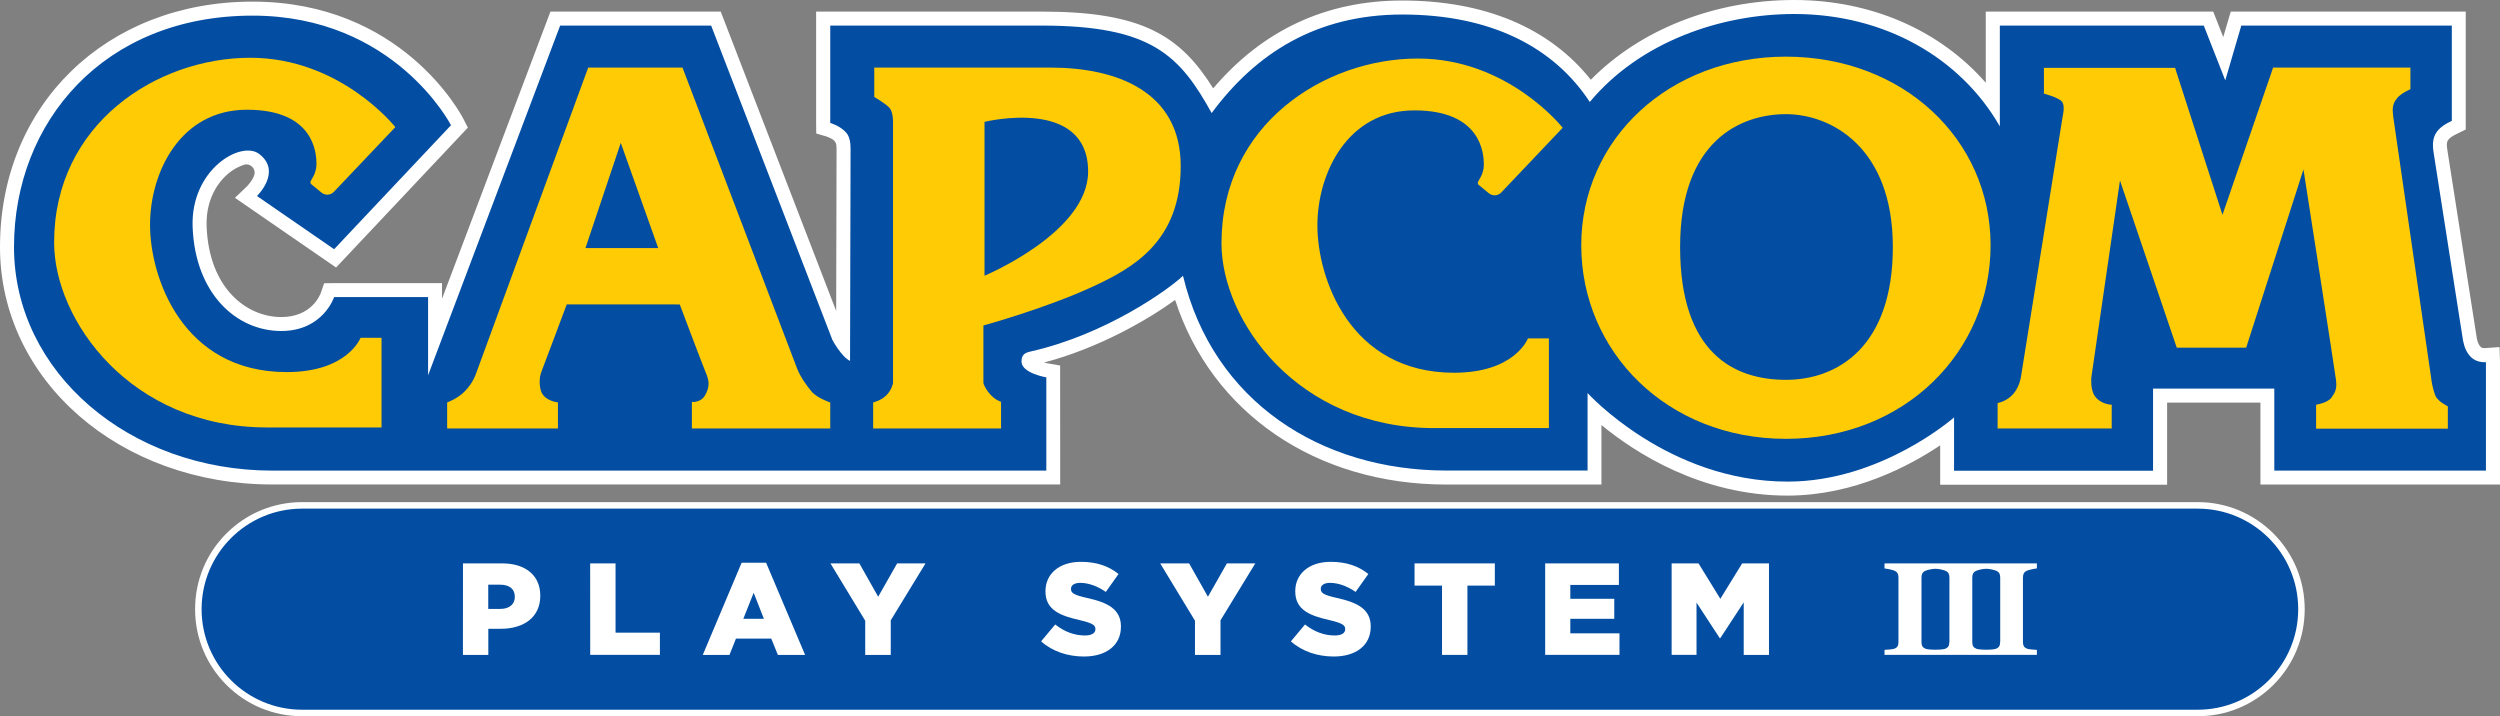 <?xml version="1.0" encoding="utf-8"?>
<!-- Generator: Adobe Illustrator 26.0.3, SVG Export Plug-In . SVG Version: 6.00 Build 0)  -->
<svg version="1.1" id="Layer_1" xmlns="http://www.w3.org/2000/svg" xmlns:xlink="http://www.w3.org/1999/xlink" x="0px" y="0px"
	 viewBox="0 0 3839.2 1099.9" style="enable-background:new 0 0 3839.2 1099.9;" xml:space="preserve">
<rect x="0" y="0" width="3839.2" height="1099.9" fill="#808080" stroke="none"/>
<style type="text/css">
	.st0{fill-rule:evenodd;clip-rule:evenodd;fill:#034EA2;}
	.st1{fill:#FFFFFF;}
	.st2{fill:#231F20;}
	.st3{fill:#034EA2;}
	.st4{fill:#FFCB04;}
</style>
<g>
	<g>
		<g id="rect4789_00000110449698351784206220000002005542764411266463_">
			<path class="st0" d="M464,1094.9c-87.9,0-159.4-71.5-159.4-159.4S376.1,776.1,464,776.1h2910.9c87.9,0,159.4,71.5,159.4,159.4
				s-71.5,159.4-159.4,159.4H464z"/>
			<path class="st1" d="M3374.9,781.1c85.3,0,154.4,69.1,154.4,154.4c0,85.3-69.1,154.4-154.4,154.4H464
				c-85.3,0-154.4-69.1-154.4-154.4c0-85.3,69.1-154.4,154.4-154.4H3374.9 M3374.9,771.1H464c-43.9,0-85.2,17.1-116.3,48.1
				c-31,31-48.1,72.3-48.1,116.3c0,43.9,17.1,85.2,48.1,116.3c31,31,72.3,48.1,116.3,48.1h2910.9c43.9,0,85.2-17.1,116.3-48.1
				c31-31,48.1-72.3,48.1-116.3c0-43.9-17.1-85.2-48.1-116.3C3460.1,788.2,3418.8,771.1,3374.9,771.1L3374.9,771.1z"/>
		</g>
		<g>
			<g>
				<path class="st1" d="M711,865.2h60.3c35.5,0,58.4,18.3,58.4,49.4v0.4c0,33.1-25.5,50.6-60.5,50.6h-19.3v40.2h-39L711,865.2
					L711,865.2z M768.3,935.1c13.9,0,22.3-7.2,22.3-18.3v-0.4c0-12-8.4-18.5-22.5-18.5h-18.3v37.2H768.3z"/>
				<path class="st1" d="M906.3,865.2h39v106.4h68.1v34.1h-107L906.3,865.2L906.3,865.2z"/>
				<path class="st1" d="M1138.9,864.2h37.6l59.9,141.6h-41.8l-10.2-25.1h-54.2l-10,25.1h-41L1138.9,864.2z M1173.1,950.3l-15.7-40
					l-15.9,40H1173.1z"/>
				<path class="st1" d="M1328.7,953.2l-53.4-88h44.4l28.9,51.2l29.1-51.2h43.6l-53.4,87.4v53.2h-39.2V953.2z"/>
				<path class="st1" d="M1598.8,984.9l21.7-25.9c13.9,11,29.3,16.9,45.6,16.9c10.4,0,16.1-3.6,16.1-9.6v-0.4c0-5.8-4.6-9-23.7-13.5
					c-29.9-6.8-53-15.3-53-44.2v-0.4c0-26.1,20.7-45,54.4-45c23.9,0,42.6,6.4,57.8,18.7l-19.5,27.5c-12.9-9-26.9-13.9-39.4-13.9
					c-9.4,0-14.1,4-14.1,9v0.4c0,6.4,4.8,9.2,24.3,13.7c32.3,7,52.4,17.5,52.4,43.8v0.4c0,28.7-22.7,45.8-56.8,45.8
					C1639.8,1008.2,1616.1,1000.4,1598.8,984.9z"/>
				<path class="st1" d="M1835.1,953.2l-53.4-88h44.4l28.9,51.2l29.1-51.2h43.6l-53.4,87.4v53.2h-39.2V953.2z"/>
				<path class="st1" d="M1982.4,984.9l21.7-25.9c13.9,11,29.3,16.9,45.6,16.9c10.4,0,16.1-3.6,16.1-9.6v-0.4c0-5.8-4.6-9-23.7-13.5
					c-29.9-6.8-53-15.3-53-44.2v-0.4c0-26.1,20.7-45,54.4-45c23.9,0,42.6,6.4,57.8,18.7l-19.5,27.5c-12.9-9-26.9-13.9-39.4-13.9
					c-9.4,0-14.1,4-14.1,9v0.4c0,6.4,4.8,9.2,24.3,13.7c32.3,7,52.4,17.5,52.4,43.8v0.4c0,28.7-22.7,45.8-56.8,45.8
					C2023.4,1008.2,1999.7,1000.4,1982.4,984.9z"/>
				<path class="st1" d="M2214.5,899.3h-42.2v-34.1h123.3v34.1h-42.1v106.4h-39V899.3z"/>
				<path class="st1" d="M2373,865.2h113.1v33.1h-74.6v21.3h67.5v30.7h-67.5v22.3h75.5v33.1h-114.1V865.2H2373z"/>
				<path class="st1" d="M2567.2,865.2h41.2l33.5,54.4l33.5-54.4h41.2v140.6h-38.8V925l-36,55h-0.8l-35.7-54.6v80.3h-38.2V865.2
					H2567.2z"/>
			</g>
			<path class="st1" d="M3107.9,880.5c0.9-1.7,2.5-3.1,5.1-4.2c1.6-0.7,3.9-1.3,7-2s5.8-1.2,8-1.4v-7.7h-39h-39h-39h-39h-39h-39v7.7
				c2.2,0.3,4.9,0.7,8,1.4s5.4,1.4,7,2c2.5,1.1,4.2,2.4,5.1,4.2c0.9,1.7,1.3,3.7,1.3,5.9v99.7c0,2.5-0.4,4.6-1.3,6.2
				c-0.9,1.6-2.6,2.9-5,3.9c-1.3,0.5-3.7,0.9-7.2,1.2s-6.1,0.5-7.9,0.6v7.7h39h39h39h39h39h39V998c-1.8-0.1-4.4-0.3-7.9-0.6
				s-5.9-0.7-7.2-1.2c-2.4-1-4.1-2.3-5-3.9c-0.9-1.6-1.3-3.7-1.3-6.2v-99.7C3106.6,884.2,3107.1,882.3,3107.9,880.5z M2993.5,986.2
				c0,2.5-0.4,4.6-1.3,6.2c-0.9,1.6-2.6,2.9-5,3.9c-1.3,0.5-3.7,0.9-7.2,1.2h-0.1c-5.2,0.4-10.4,0.4-15.5,0h-0.1
				c-3.5-0.3-5.9-0.7-7.2-1.2c-2.4-1-4.1-2.3-5-3.9c-0.9-1.6-1.3-3.7-1.3-6.2v-99.7c0-2.2,0.4-4.2,1.3-5.9c0.9-1.7,2.5-3.1,5.1-4.2
				c1.6-0.7,3.9-1.3,7-2h0.1c5.2-1.2,10.6-1.2,15.9,0h0.1c3.1,0.7,5.4,1.4,7,2c2.5,1.1,4.2,2.4,5.1,4.2c0.9,1.7,1.3,3.7,1.3,5.9
				v99.7H2993.5z M3071.5,986.2c0,2.5-0.4,4.6-1.3,6.2c-0.9,1.6-2.6,2.9-5,3.9c-1.3,0.5-3.7,0.9-7.2,1.2h-0.1
				c-5.2,0.4-10.4,0.4-15.5,0h-0.1c-3.5-0.3-5.9-0.7-7.2-1.2c-2.4-1-4.1-2.3-5-3.9s-1.3-3.7-1.3-6.2v-99.7c0-2.2,0.4-4.2,1.3-5.9
				c0.9-1.7,2.5-3.1,5.1-4.2c1.6-0.7,3.9-1.3,7-2h0.1c5.2-1.2,10.6-1.2,15.9,0h0.1c3.1,0.7,5.4,1.4,7,2c2.5,1.1,4.2,2.4,5.1,4.2
				c0.9,1.7,1.3,3.7,1.3,5.9v99.7H3071.5z"/>
		</g>
	</g>
	<g>
		<g>
			<path class="st2" d="M1511.9,187.1v236.3c0,0,159.1-66.3,159.1-159.8C1671.1,148,1511.9,187.1,1511.9,187.1"/>
			<path class="st2" d="M2742.6,175.2c-69.4,0-162.5,40.8-162.5,204s82.9,204,162.5,204c79.5,0,164.2-51,164.2-204
				S2812,175.2,2742.6,175.2"/>
			<polyline class="st2" points="899.1,380.9 1010.8,380.9 953.3,219.4 899.1,380.9 			"/>
			<path class="st2" d="M585.9,656.3h-176C200,656.3,83.2,491.4,83.2,372.4c0-182.4,158-283.7,301.3-283.7
				c138.8,0,222.6,106.5,222.6,106.5L511.4,296c0,0-5.1,2.6-9.3,2.6c-4.3,0-10.2-4.3-10.2-4.3L480,284.1c0,0-3.4-0.8-3.4-4.3
				c0-3.4,9.3-11.9,9.3-28s-3.4-83.3-106.6-83.3s-149,96.9-149,176.8s49.1,226.1,209.9,226.1c93.6,0,113.4-52.7,113.4-52.7h32.2
				v137.6H585.9z M1274.9,658h-212.4v-40.8c0,0,13.5,1.7,20.3-10.2s6.8-21.3,1.7-33.2c-5.1-11.9-40.6-106.3-40.6-106.3H870.3
				c0,0-35.6,95.2-38.9,103.7c-3.4,8.5-3.4,22.1,0,30.6c5.6,14.1,25.4,16.2,25.4,16.2v40H686.7v-39.9c0,0,15.4-5.3,27-17
				c12.7-12.7,16.9-26.3,16.9-26.3L903.3,104h144.8l176,462.3c5.1,12.8,13.6,24.7,22.1,34.9c8.4,10.2,28.7,17,28.7,17V658z
				 M1677.8,440.5c-72.3,33.4-167.5,59.5-167.5,59.5v88.4c0,0,0.8,6,9.3,16.2s17.8,12.7,17.8,12.7V658H1341v-39.9
				c0,0,11.9-2.6,20.3-11c8.5-8.5,10.2-18.7,10.2-18.7V188.9c0,0,0.8-17-6-23.8s-22.8-16.1-22.8-16.1v-45.1c0,0,170.9,0,270.8,0
				c99.9,0,199.8,35.7,199.8,151.3S1740.4,411.6,1677.8,440.5z M2172.1,169.4c-103.2,0-149,96.9-149,176.8s49.1,226.1,209.9,226.1
				c93.6,0,113.4-52.7,113.4-52.7h32.2v137.7h-176.1c-209.9,0-326.7-164.9-326.7-283.8c0-182.5,158-283.7,301.3-283.7
				c138.8,0,222.6,106.5,222.6,106.5L2304.1,297c0,0-5.1,2.5-9.3,2.5s-10.2-4.2-10.2-4.2l-11.9-10.2c0,0-3.4-0.9-3.4-4.3
				s9.3-11.9,9.3-28C2278.8,236.6,2275.4,169.4,2172.1,169.4z M2742.6,673.9c-182.8,0-314.3-134.1-314.3-297.2
				s134.8-289.6,314.3-289.6c179.4,0,314.2,126.5,314.2,289.6S2925.4,673.9,2742.6,673.9z M3759.1,658.3h-202.3v-36.8
				c0,0,17.8-2.6,23.7-11c6-8.5,8.5-13.6,6.8-27.2c-1.7-13.6-49.9-323-49.9-323l-88.1,273.6h-106.6l-87.2-256.6l-44,302.5
				c0,0-1.7,18.2,5.1,28.1c9.3,13.6,26.2,13.6,26.2,13.6V658h-175.2v-39.1c0,0,14-2.1,24.1-14c10.2-11.9,11.9-27.2,11.9-27.2
				l63.9-399.1c0,0,3.8-14.9-0.4-21.7c-4.5-7.2-28.4-13.2-28.4-13.2v-39.6h201.5L3413,330l77.8-226.1h210.8v33.2
				c0,0-14.1,5.9-20.3,13.6c-7.6,9.3-7.6,16.1-6,29.7c1.7,13.6,55.9,382.4,57.6,396.1c1.7,13.6,3.4,21.3,6.8,30.6
				c3.4,9.3,19.5,16.9,19.5,16.9v34.3H3759.1z"/>
			<path class="st1" d="M1511.9,187.1v236.3c0,0,159.1-66.3,159.1-159.8C1671.1,148,1511.9,187.1,1511.9,187.1"/>
			<path class="st1" d="M2742.6,175.2c-69.4,0-162.5,40.8-162.5,204s82.9,204,162.5,204c79.5,0,164.2-51,164.2-204
				S2812,175.2,2742.6,175.2"/>
			<polyline class="st1" points="899.1,380.9 1010.8,380.9 953.3,219.4 899.1,380.9 			"/>
			<path class="st1" d="M2745.1,761.1c-132.8,0-234.3-66-285.8-108.4v91.4h-238.2c-200.4,0-360.4-110.2-416.5-283.5
				c-41.8,30.4-116.9,73.9-201.2,96.1c2.3,0.6,4.6,1.2,6.8,1.5l17.8,3.1l0.1,182.7H418.3C183.8,744.1,0,583.8,0,379.3
				C0,161,163.1,2.5,387.8,2.5c228.9,0,320,172.6,323.8,180l6.9,13.5L516.1,410.8l-155.3-107l19-18.2c5.7-6.3,9-11.7,10.5-16.3
				c3.5-10-6.1-19.6-16.1-16.1c-3.1,1.1-6.7,2.6-10.5,4.5c-22.5,11.7-48.2,42.3-46.4,90.1c3.7,95.6,62,139.1,114.6,139.1
				c46.4,0,59.6-33.7,60.9-37.5l5-14.4l15.3-0.2h165.7v24l166.5-441h261.5l177.3,459.7c0.2-94.3,0.6-242.7,0.6-248.7
				c0-2.3-0.1-4.2-0.3-5.7c-0.4-3.6-2.4-6.8-5.4-8.8c-3.6-2.4-7.9-4.1-10.1-4.8l-15.4-4.5l-0.2-16.1V17.8h346.5
				c153.9,0,212.4,36.6,263.3,117.9c76-89.5,173.5-134.9,290.2-134.9c126.9,0,226.4,42,289.7,121.7C2518.7,45.4,2633.2,0,2755.3,0
				c118.2,0,223.9,46.5,294.2,127.1V17.8h349.3l15.4,39.2l11.5-39.2h360.9v181.1l-12.1,5.9c-17.2,8.3-18.3,11.8-16.1,25.8
				l45.2,288.9c1.3,6.5,3.3,11,6.4,13.7c1.4,1.2,4.3,1.5,5.5,1.4l23-1.6l0.7,23v188.1h-367.9V618.3H3328v126.1h-348.5v-60.5
				C2933.4,714.8,2847.6,761.1,2745.1,761.1z M2416.5,548.2l37.3,41c1.2,1.3,119.3,128.9,291.3,128.9c133.7,0,240.4-92.3,241.4-93.2
				l35.6-31.3v107.9h262.7V575.3H3514v125.8h282.1v-127c-4.9-1.9-10.1-4.7-14.9-9c-13.5-12.1-17.9-27.6-20-38.2l-45.3-289.8
				c-5.5-35,9.2-52.9,27.7-64.5v-112h-285.8l-37.7,129l-50.6-129h-277.1v213.8l-40.1-69.8c-58.1-101.3-169.2-161.7-297.1-161.7
				c-119.8,0-231.1,47.6-297.5,127.4l-18.5,22.2l-15.9-24.2c-53.5-81.5-146.9-124.6-269.9-124.6c-114.4,0-204.6,46.7-275.6,142.6
				l-19.9,26.8l-16.2-29.2c-42.3-76.4-76.6-123.3-241.9-123.3h-303.6v113.9c6.4,3.4,13.5,8.3,19.3,15.1c8,9.2,11.9,22,11.9,39
				c0,8.8-0.8,325.6-0.8,325.6l-0.1,34.7l-31-15.6c-18.2-9.2-32.5-34-36.4-41.4l-1.1-2.3l-180.9-469H875L677.5,584l-41.5-7.6v-98.7
				H526.6c-11.4,19.8-38.6,52.1-94.7,52.1c-72.5,0-152.7-56.4-157.5-180.4c-2.6-67.9,35.9-112.4,69.6-129.8
				c25.2-13,50.2-13.1,67.1-0.2c18.2,13.9,22.7,30.1,23.3,41.2c0.8,13.5-3.8,25.8-9.2,35.4l85,58.5L666,189.3
				C641.6,151.7,557.8,45.4,388,45.4c-203.1,0-344.9,137.3-344.9,333.8c0,180.5,164.9,321.9,375.4,321.9h1166.9v-105
				c-20.6-7-38.1-20.3-38.1-40.9c0-13.4,5.3-30.6,30.3-36.2c108.2-24.4,202.3-89.9,224.3-111l27-25.9l8.7,36.4
				c41.8,174.4,188.8,282.7,383.8,282.7h195.3v-153H2416.5z"/>
			<path class="st3" d="M692.6,192.3L513.1,382.7L394.6,301c0,0,38.9-37.4,3.4-64.6c-27.8-21.2-105.5,23.8-102.2,112.2
				c3.9,101.9,66.7,159.7,136.1,159.7c64.3,0,81.2-52.1,81.2-52.1h144.3v120.1l202.8-537h231.9L1278.3,522c0,0,13.5,25.5,27.1,32.3
				c0,0,0.8-316.7,0.8-325.6s-1.2-18.7-6.7-25c-9.1-10.5-24.5-14.9-24.5-14.9V39.3c0,0,214.9,0,325,0
				c168.5,0,211.8,45.9,260.7,134.3c67.5-91.2,160.4-151.3,292.9-151.3c136.4,0,232.8,50.4,287.8,134.3
				c76.9-92.3,200.8-135.1,314-135.1c139.2,0,255.6,67.7,315.7,172.5V39.3h313.2l33,84.1l24.6-84.1h323.3v146.2
				c-22.9,11.1-32.1,22.3-28,48.5l45.2,288.9c1.9,9.4,5.2,19.2,13.2,26.4c9.4,8.4,22,6.8,22,6.8v166.6h-325V596.8h-186.2v126.1
				h-305.6V641c0,0-111.7,98.6-255.6,98.6c-184.2,0-307.2-136-307.2-136v119c0,0-13.5,0-216.7,0c-192.8,0-358.4-106-404.6-299.1
				c-21.9,21-118.5,90.3-234.5,116.4c-9,2-13.5,5.5-13.5,15.3c0,17.9,38.1,24.3,38.1,24.3v143.2c0,0-1002.1,0-1188.4,0
				c-220.1,0-396.9-151.3-396.9-343.3S159.3,24,387.8,24C606.2,24,692.6,192.3,692.6,192.3"/>
			<path class="st4" d="M903.3,103.8h144.8l176.1,462.4c5.1,12.7,13.5,24.6,22,34.9c8.4,10.2,28.8,17,28.8,17V658h-212.5v-40.8
				c0,0,13.5,1.7,20.3-10.2s6.8-21.3,1.7-33.2c-5.1-11.9-40.6-106.3-40.6-106.3H870.3c0,0-35.6,95.2-39,103.7s-3.4,22.1,0,30.6
				C837,616,856.8,618,856.8,618v40H686.7v-40c0,0,15.5-5.3,27-17c12.7-12.8,17-26.4,17-26.4L903.3,103.8 M899.1,380.9h111.7
				l-57.5-161.5L899.1,380.9z"/>
			<path class="st4" d="M1342.6,103.8c0,0,171,0,270.8,0c99.9,0,199.8,35.7,199.8,151.3s-72.8,156.3-135.4,185.2
				c-72.3,33.4-167.6,59.5-167.6,59.5v88.3c0,0,0.8,6,9.3,16.2c8.4,10.2,17.8,12.7,17.8,12.7v41h-196.4v-40c0,0,11.9-2.6,20.3-11
				c8.5-8.5,10.2-18.7,10.2-18.7V188.8c0,0,0.8-17-6-23.8s-22.8-16.1-22.8-16.1V103.8 M1511.9,187.1v236.3
				c0,0,159.1-66.3,159.1-159.8C1671.1,148,1511.9,187.1,1511.9,187.1z"/>
			<path class="st4" d="M2742.6,673.9c-182.8,0-314.3-134.1-314.3-297.2S2563.2,87,2742.6,87c179.5,0,314.3,126.5,314.3,289.7
				S2925.5,673.9,2742.6,673.9 M2580.1,379.3c0,163.2,82.9,204,162.5,204c79.5,0,164.2-51,164.2-204s-94.8-204-164.2-204
				C2673.2,175.3,2580.1,216.1,2580.1,379.3z"/>
			<path class="st4" d="M3138.7,104.2h201.5l72.8,225.7l77.8-226.1h210.8V137c0,0-14,5.9-20.3,13.6c-7.6,9.3-7.6,16.2-5.9,29.8
				c1.7,13.6,55.8,382.4,57.5,396c1.7,13.7,3.4,21.3,6.8,30.6c3.3,9.3,19.4,17,19.4,17v34.3h-202.3v-36.8c0,0,17.8-2.6,23.7-11.1
				c6-8.5,8.5-13.6,6.8-27.2c-1.7-13.6-49.9-323-49.9-323l-88,273.7h-106.6l-87.2-256.7l-44,302.6c0,0-1.7,18.1,5.1,28
				c9.3,13.7,26.2,13.7,26.2,13.7V658h-175.2v-39.1c0,0,13.9-2.2,24.1-14c10.2-11.9,11.9-27.2,11.9-27.2l63.9-399
				c0,0,3.8-14.9-0.4-21.7c-4.4-7.2-28.4-13.2-28.4-13.2v-39.6"/>
			<path class="st4" d="M607.1,195.2l-94.5,99.5c-5,5.2-13.1,5.7-18.7,1.2l-16.1-13.2c-0.7-0.6-1.1-1.6-1.1-2.9
				c0-3.4,9.3-11.9,9.3-28c0-16.2-3.3-83.3-106.6-83.3c-103.2,0-149,96.9-149,176.8s49.1,226.1,209.9,226.1
				c93.6,0,113.4-52.7,113.4-52.7h32.2v137.7h-176c-209.9-0.1-326.8-165-326.8-284c0-182.5,158-283.7,301.3-283.7
				C523.3,88.8,607.1,195.2,607.1,195.2"/>
			<path class="st4" d="M2399.8,196.2l-94.5,99.5c-5,5.2-13.1,5.7-18.7,1.2l-16.1-13.2c-0.7-0.6-1.1-1.6-1.1-2.9
				c0-3.4,9.3-11.9,9.3-28c0-16.2-3.3-83.3-106.6-83.3c-103.2,0-149,96.9-149,176.8s49.1,226.1,209.9,226.1
				c93.6,0,113.4-52.7,113.4-52.7h32.2v137.7h-176.1c-209.9,0-326.7-164.9-326.7-283.8c0-182.5,158-283.7,301.3-283.7
				C2316,89.7,2399.8,196.2,2399.8,196.2"/>
		</g>
	</g>
</g>
</svg>
